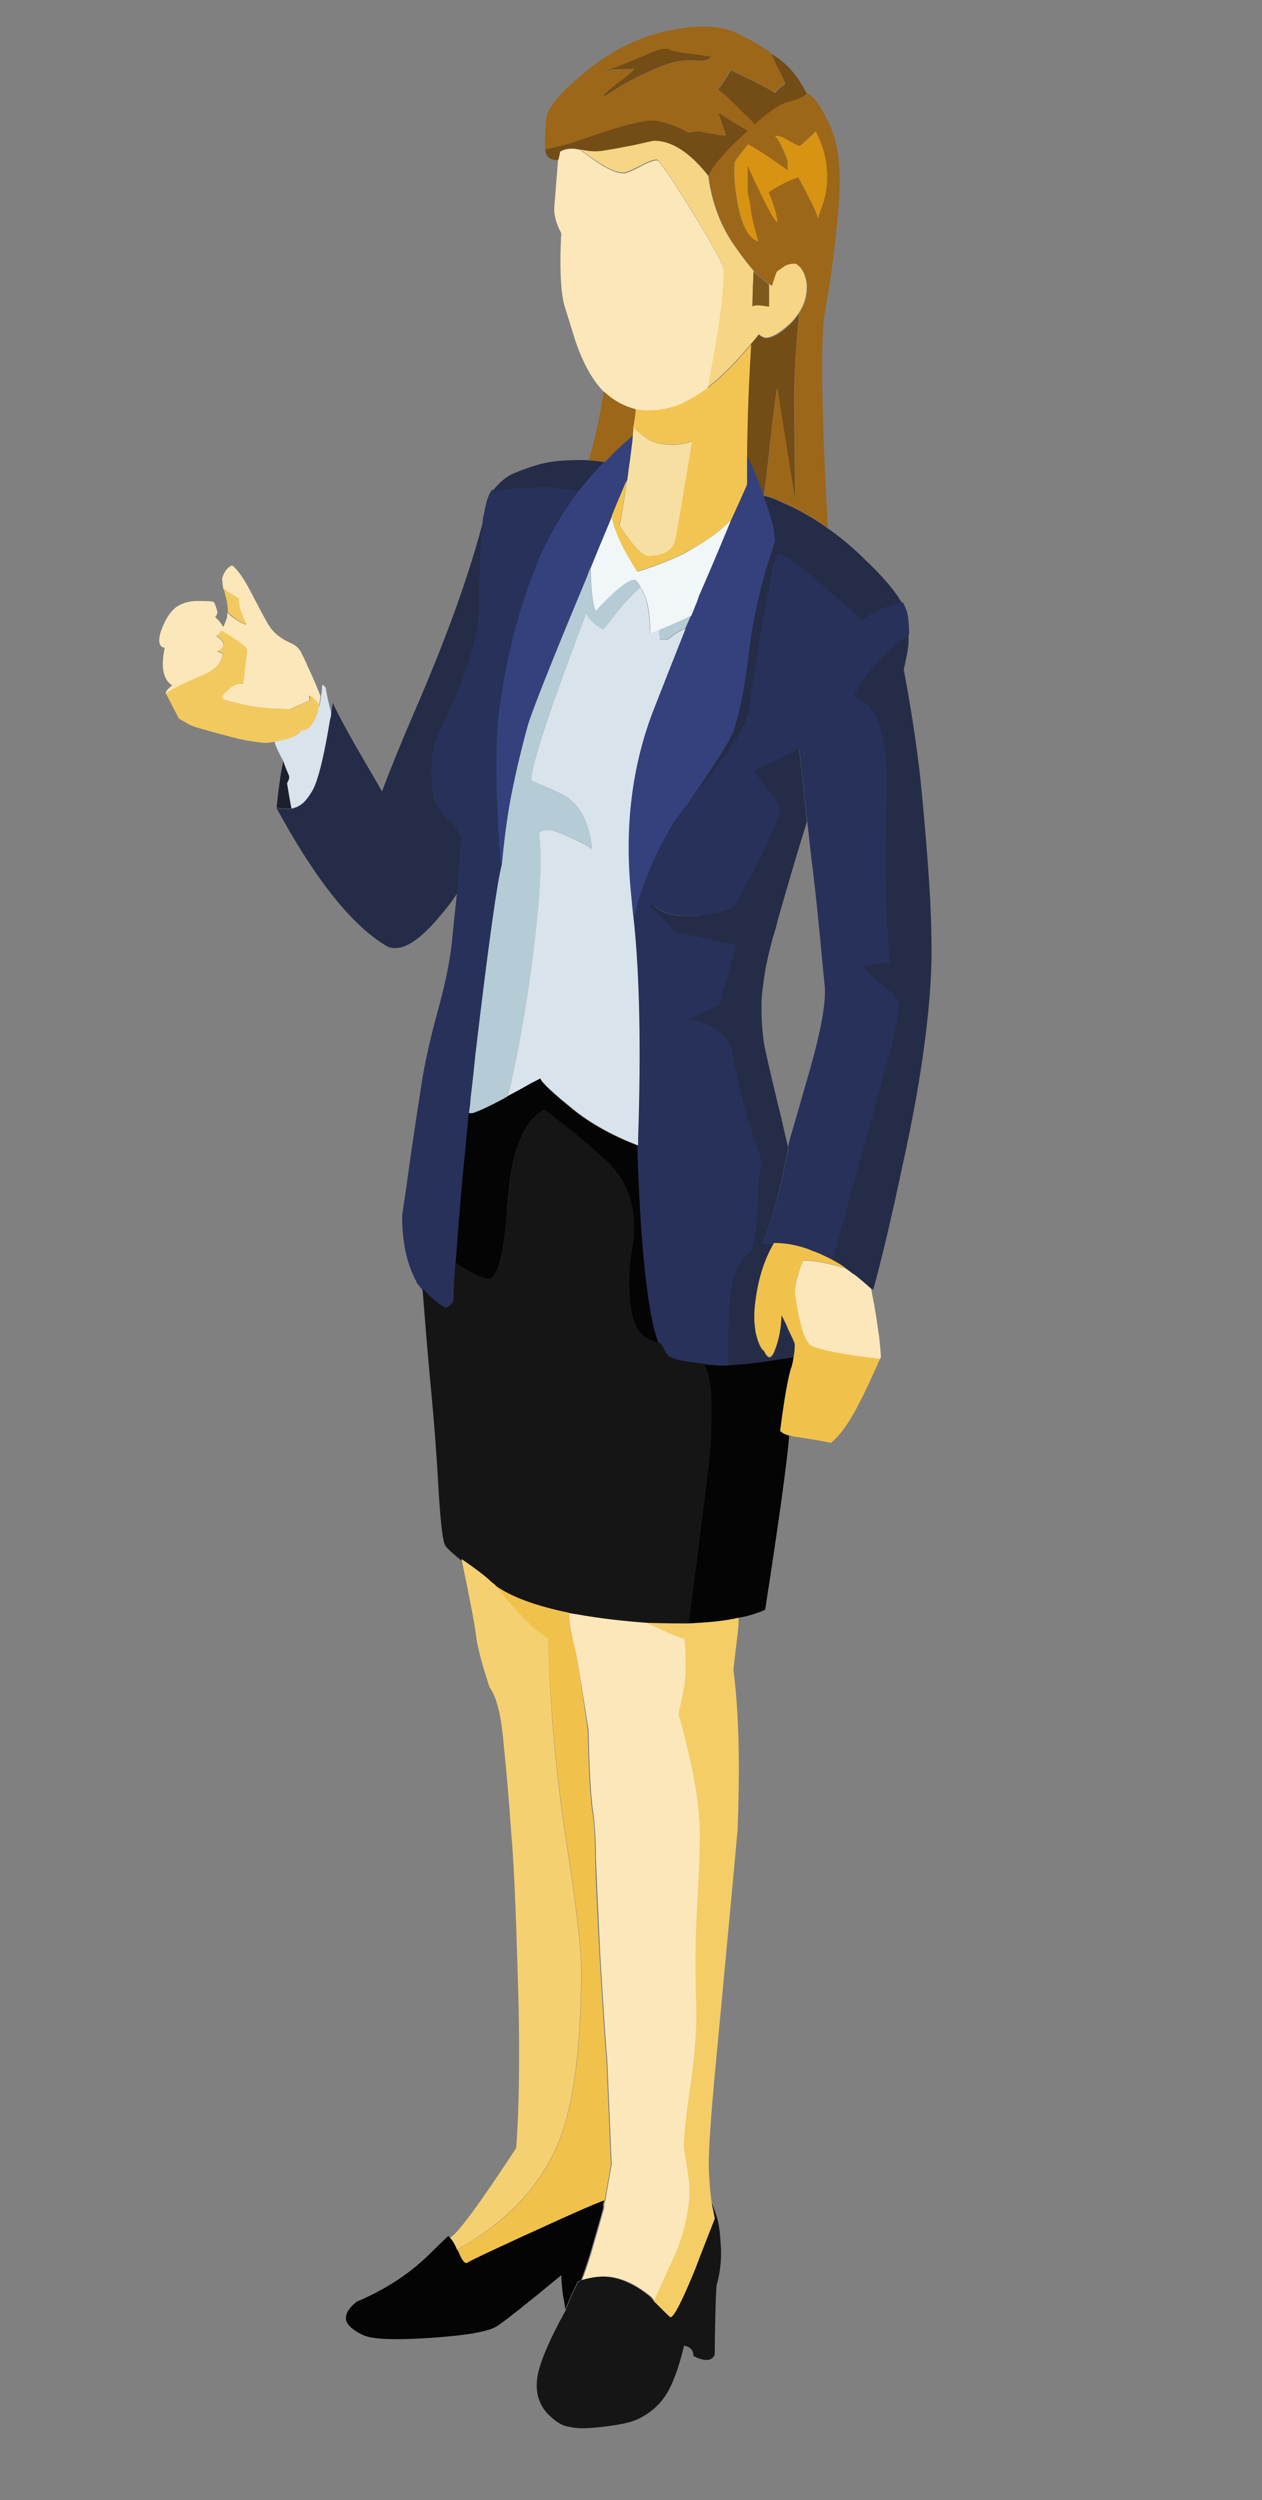 <?xml version="1.0" encoding="utf-8"?>
<!-- Generator: Adobe Illustrator 18.0.0, SVG Export Plug-In . SVG Version: 6.00 Build 0)  -->
<!DOCTYPE svg PUBLIC "-//W3C//DTD SVG 1.1//EN" "http://www.w3.org/Graphics/SVG/1.1/DTD/svg11.dtd">
<svg version="1.1" id="Calque_1" xmlns="http://www.w3.org/2000/svg" xmlns:xlink="http://www.w3.org/1999/xlink" x="0px" y="0px"
	 viewBox="0 0 425.2 841.9" enable-background="new 0 0 425.2 841.9" xml:space="preserve">
<rect x="0" y="0" width="425.2" height="841.9" fill="#808080" stroke="none"/>
<g>
	<path fill="#252C48" d="M163.1,174.2c-0.4,3.2-0.7,7.2-1,12c-0.1,4.3-0.3,9.3-0.4,14.9c0.7,11.2-3.9,26.7-13.9,46.4
		c-2.1,4.3-2.7,10.7-1.9,19.3c0.3,3.2,2.2,6.3,5.8,9.5c0.7,0.6,2,2.4,3.9,5.6c-0.3,3.5-0.6,8-1,13.5c-0.1,1.6-0.3,3.4-0.4,5.2
		c-1.5,2.3-3.3,4.8-5.4,7.2c-7.5,9.2-13.5,12.9-18.2,11c-11.9-6.9-24.3-22.5-37.5-46.8c1,0.3,2.1,0.4,3.5,0.4c0.4,0,0.9,0,1.5,0
		c0.7-0.1,1.4-0.3,2-0.6c0.8-0.4,1.5-0.9,2.1-1.4c0.8-0.8,1.6-1.8,2.3-2.9c0.7-1,1.3-2,1.6-3.1c1.7-4.3,3.3-11.6,5-21.9
		c0.3-0.8,0.4-1.7,0.4-2.5c0.3-1.1,0.5-2.2,0.6-3.3c1.8,3.9,4.6,9,8.3,15.5c3.7,6.4,6.5,11.1,8.3,14.3c2.8-7.4,6.4-16.3,10.8-26.5
		C150.5,214.7,158.4,192.8,163.1,174.2L163.1,174.2z"/>
	<path fill="#28315A" d="M150.1,440.8c-0.3,0-0.7-0.1-1-0.3c-2.8-1.8-5-3.8-6.7-5.9c-0.3-0.5-0.5-0.8-0.8-1c0,0,0,0,0-0.1
		c-0.3-0.4-0.6-0.8-1-1.2c0,0-0.1-0.1-0.1-0.1c-0.1-0.4-0.3-0.7-0.4-1c-2.7-5-4.3-11.5-4.6-19.5v-2.3c0-0.2,0.6-4.4,1.5-10.2
		c0.9-6.9,2.4-17.3,4.8-32.7c1.1-7.6,3-16.2,5.6-25.7c2.7-9.7,4.5-18.4,5.1-26l0.5-5c0.4-3.5,0.7-6.7,1-9.5c0.1-1.8,0.3-3.5,0.4-5.2
		c0.4-5.5,0.8-9.9,1-13.4c-1.9-3.1-3.2-4.9-3.8-5.4c-3.6-3.2-5.6-6.5-5.9-9.7c-0.8-8.6-0.2-15.1,1.9-19.4
		c9.9-19.6,14.5-35.2,13.8-46.2c0.1-5.7,0.3-10.7,0.4-14.9c0.3-4.8,0.6-8.9,1-12c0.3-1.1,0.5-2.1,0.6-2.9c0.6-2.7,1.2-4.5,1.9-5.5
		c0.1-0.1,0.1-0.2,0.1-0.3c0-0.1,0.1-0.2,0.2-0.3c5.1-1,11.7-1.4,19.5-1.4c3.5,0.5,6.8,0.9,10.2,1.3c0.1,0,0.2,0.1,0.2,0.2
		c0,0.1,0,0.2,0,0.3c-5.2,6.9-9.6,14.2-13,21.9c-7,16-11.8,34.5-14.3,55c-0.9,13.4-0.6,29.8,1,48.8c0,0,0,0.1,0,0.1
		c-1.5,5.3-4.5,26.7-8.9,63.9l-0.3,2.7c-0.5,4.1-0.9,7.9-1.3,11.8c-0.1,1.7-0.3,3.5-0.6,5.4c-0.5,5.5-1,12-1.6,17.8
		c-1.2,12.8-2.1,24.2-2.7,32.9c-0.4,5.5-0.6,9.6-0.6,12.4c0,0,0,0.1,0,0.1C152.2,440,151.1,440.8,150.1,440.8L150.1,440.8z"/>
	<path fill="#252C48" d="M165.8,165.5c2.4-3,4.8-5.1,7.5-6.2c2.7-1.1,5.5-2.1,8.3-2.9c2.9-0.8,6.4-1.3,10.5-1.4
		c2.2-0.1,4.3-0.1,6.2,0c1.9,0.1,3.8,0.3,5.6,0.6c-3,3.2-5.9,6.4-8.5,9.7c-2.6-0.3-6-0.7-10.1-1.2
		C177.4,164.1,170.9,164.5,165.8,165.5L165.8,165.5z"/>
	<path fill="#FBE7B9" d="M74.9,194.5c0.7-2.1,1.8-3.5,3.3-4.1c1.8,1.3,4,4.4,6.6,9.5c3.6,6.9,5.6,10.6,6,11c1.4,2.2,3.7,4.1,7,5.6
		c1.8,0.7,3.1,1.9,3.9,3.7c0.1,0.3,0.3,0.6,0.4,0.8c0.4,0.8,1,2,1.6,3.5c1.1,2.2,2.4,5.2,3.9,8.9c0.1,0.4,0.3,0.7,0.4,1
		c-0.1,1.1-0.3,2.2-0.6,3.3c-0.7-1.5-1.8-2.7-3.3-3.5c0.1,0.6,0.2,1.1,0.2,1.7l-6.6,2.9c-6.8,0-12.6-0.6-17.4-1.9
		c-3.7-0.8-5.6-1.5-5.6-2c0-0.7,0.8-1.7,2.3-2.9c1.6-1.4,3.2-1.9,4.8-1.7l1.4-11.2c0-0.8-1.6-2.3-4.9-4.3c-1.4-1-2.6-1.7-3.7-2.3
		c-0.4,0.6-1,1.1-1.7,1.7c3.2,2.2,3.2,3.9,0.2,5.2c0.8,0.3,1.5,0.6,1.9,0.8c0,3-2.8,5.8-8.5,8.3c-5.7,2.5-9.2,4.3-10.6,5.4v-0.2
		c-0.3-0.6,0.4-1.5,2.1-2.9c-3-1.9-3.9-6.1-2.5-12.6c-2.1-0.4-2.4-2.6-1-6.4c1.5-3.9,3.3-6.4,5.4-7.7c2.2-1.3,4.6-1.8,7.2-1.7
		c2.6,0,4.2,0.1,4.6,0.2c0.4,0,0.9,1,1.4,2.9c0.3,0.7,0.1,1.4-0.6,2.3c1.1,1,2,2.1,2.7,3.3c0.1-0.1,0.5-0.9,1-2.3
		c0.3-0.7,0.4-1.5,0.4-2.5c0.6,0.6,1.3,1.2,2.3,1.9c1.6,1.2,2.9,1.9,3.9,2.1h0.2c-0.7-1-1.4-2.5-2-4.6c-0.6-1.9-0.8-3.2-0.6-3.9
		c-0.1-0.3-1.1-0.9-2.9-1.9c-1-0.7-1.7-1.2-2.3-1.7C74.9,195.8,74.8,194.6,74.9,194.5L74.9,194.5z"/>
	<path fill="#F2C95F" d="M80.5,201.7c-0.1,0.7,0.1,2,0.6,3.9c0.7,2,1.4,3.6,2,4.6H83c-1-0.1-2.3-0.8-3.9-2.1c-1-0.7-1.7-1.3-2.3-1.9
		c0-0.8-0.1-1.7-0.2-2.7c-0.4-2.2-0.9-4-1.3-5.4c0.6,0.4,1.3,1,2.3,1.7C79.4,200.8,80.4,201.4,80.5,201.7L80.5,201.7z"/>
	<path fill="#F2C95F" d="M75.1,220.1c-0.4-0.3-1-0.5-1.9-0.8c3-1.3,3-3-0.2-5.2c0.7-0.6,1.2-1.1,1.7-1.7c1.1,0.6,2.3,1.3,3.7,2.3
		c3.3,2.1,4.9,3.5,4.9,4.3L82,230.3c-1.5-0.3-3.1,0.3-4.8,1.7c-1.5,1.3-2.3,2.2-2.3,2.9c0,0.6,1.9,1.2,5.6,2
		c4.8,1.3,10.6,1.9,17.4,1.9l6.6-2.9c0-0.6-0.1-1.1-0.2-1.7c1.5,0.8,2.6,2,3.3,3.5c-0.1,0.4-0.3,0.9-0.4,1.2c0,0.3-0.1,0.6-0.2,1
		c-0.8,2.6-1.9,4.4-3.1,5.4c-0.7,0.6-1.4,0.8-2.3,0.8c-0.7,0.8-1.6,1.5-2.7,2.1c-1,0.4-2.3,0.9-3.9,1.2c-0.7,0.1-1.5,0.3-2.5,0.4
		c-0.7,0.1-1.6,0.3-2.7,0.4c-0.8,0-2.5-0.2-5.2-0.6c-2.6-0.4-5.4-1-8.5-1.9c-3-0.8-5.6-1.5-7.7-2.1c-2.1-0.6-3.7-1.1-4.8-1.7
		c-1.8-1-2.9-1.6-3.3-1.9c-1.3-2.4-2.7-5.2-4.4-8.5c1.4-1.1,4.9-2.9,10.6-5.4C72.3,225.9,75.1,223.2,75.1,220.1L75.1,220.1z"/>
	<path fill="#D9E3EB" d="M108.5,231.1c0-0.7,0.4-0.5,1.2,0.4c0.6,3.5,1.2,6.2,1.9,8.3c0,0.8-0.1,1.7-0.4,2.5
		c-1.7,10.3-3.3,17.6-5,21.9c-0.4,1.1-1,2.1-1.6,3.1c-0.7,1.1-1.5,2.1-2.3,2.9c-0.6,0.6-1.3,1-2.1,1.4c-0.7,0.3-1.4,0.5-2,0.6
		c-0.4-2.1-0.9-4.9-1.5-8.5c0.7-1.2,0.9-2.1,0.6-2.7c-0.8-1.9-1.4-3.5-1.9-4.8c0-0.1-0.1-0.3-0.2-0.4c-1-1.8-1.8-3.5-2.5-5.2
		c0-0.3-0.1-0.6-0.2-0.9c1-0.1,1.8-0.3,2.5-0.4c1.7-0.4,3-0.8,3.9-1.2c1.1-0.6,2-1.2,2.7-2.1c0.8,0,1.6-0.3,2.3-0.8
		c1.2-1,2.3-2.7,3.1-5.4c0.1-0.4,0.2-0.7,0.2-1c0.1-0.4,0.3-0.8,0.4-1.2c0.3-1.1,0.5-2.2,0.6-3.3
		C108.4,233.3,108.5,232.2,108.5,231.1L108.5,231.1z"/>
	<path fill="#35417D" d="M169.1,291.4c-0.1,0-0.3-0.1-0.3-0.2c-1.6-19-2-35.4-1-48.9c2.5-20.5,7.3-39.1,14.3-55.2
		c3.4-7.7,7.8-15.1,13.1-22c2.7-3.4,5.5-6.7,8.5-9.8c1.3-1.5,2.6-2.8,3.7-3.9c1.7-1.5,3.5-3.2,5.6-5c0,0,0.1-0.1,0.2-0.1
		c0,0,0.1,0,0.1,0c0.1,0,0.2,0.1,0.2,0.2c0,0.7-0.1,1.4-0.2,2.3c-0.4,3.5-0.9,6.7-1.2,9.1c-0.1,0.8-0.2,1.6-0.3,2.3l-0.1,0.8v0.2
		c0,0.2-0.1,0.4-0.3,0.5l-0.1,0.3c-2.4,5.8-4,9.6-4.8,11.6c-2.4,5.7-4.4,10.6-6.2,14.9l-1.1,2.5c-0.5,1.3-1,2.5-1.4,3.7
		c-11.9,28.5-18.3,44.7-19.7,49.4c-2.2,8.2-4.2,16.6-5.8,24.8c-1.2,7-2.2,14.4-2.9,21.9C169.3,291.3,169.2,291.4,169.1,291.4
		L169.1,291.4z"/>
	<path fill="#B5CBD6" d="M169.1,291.1c0.7-7.5,1.6-14.8,2.9-21.9c1.6-8.4,3.6-16.7,5.8-24.8c1.4-4.8,7.9-21.3,19.7-49.5
		c0.4-1.1,0.9-2.3,1.4-3.7c0.1,6.6,0.7,11.4,1.6,14.5c6.6-7,11-10.6,13.2-10.6c0.8,0.6,1.5,1.4,2.1,2.7c-1.9,1.5-4.1,3.7-6.4,6.4
		c-3.6,4.7-5.6,7.3-6.2,7.7c-0.7-0.3-1.7-0.9-2.9-1.9c-1.7-1.4-2.6-2.6-2.7-3.7c-4,10.5-7.4,19.8-10.3,27.9
		c-5.5,15.6-8.3,25.1-8.3,28.6c2.9,1.4,6,2.8,9.3,4.1c6.4,2.9,10.1,9.2,11.2,18.8h-0.6c-0.8-1-3.3-2.3-7.4-3.9
		c-3.7-1.5-6.1-2.3-7-2.3c-0.6,0-1.2,0.1-1.9,0.4c-0.3,0.1-0.6,0.4-1,0.6c1.1,8.7,0.5,22-1.9,39.9c-2.2,17.8-5.1,34-8.5,48.6
		c-0.3,0.3-0.6,0.5-1,0.6c-0.1,0.1-0.3,0.3-0.6,0.4c-5,2.6-8.4,4.2-10.3,4.8h-1.3c0.3-1.8,0.5-3.6,0.6-5.4c0.6-4.7,1.1-9.5,1.6-14.5
		C164.6,317.7,167.6,296.4,169.1,291.1L169.1,291.1z"/>
	<path fill="#1E1F2D" d="M97.3,261.1c0.3,0.6,0.1,1.4-0.6,2.7c0.6,3.6,1,6.4,1.5,8.5c-0.6,0-1.1,0-1.5,0c-1.4,0-2.6-0.1-3.5-0.4
		c0.8-7.8,1.6-13,2.3-15.5C95.8,257.6,96.4,259.2,97.3,261.1L97.3,261.1z"/>
	<path fill="#040404" d="M157.9,374.9h1.3c1.9-0.6,5.4-2.1,10.3-4.8c0.3-0.1,0.5-0.3,0.6-0.4c0.4-0.1,0.7-0.3,1-0.6
		c2.3-1.2,4.9-2.7,7.8-4.3c1.1-0.6,2.2-1.1,3.1-1.6c0.4,1.4,4.4,5.1,12,11.2c5.7,4.4,12.6,8.2,20.9,11.4c1.1,35.2,3.5,57.5,7.2,66.8
		c-3.7-0.8-6.3-2.5-7.9-5c-2.6-4.3-3.5-12.1-2.5-23.6c3-13.6,0.7-24.3-7-32.1c-4.3-4.3-11.4-10.3-21.5-18
		c-7,3.6-11.1,14.4-12.2,32.3c-1.1,16.4-3.3,24.6-6.6,24.6c-1.7,0-4.8-1.4-9.3-4.2c-0.6-0.4-1.1-0.7-1.6-1
		c0.6-8.1,1.4-19.1,2.7-32.9C156.8,387.4,157.3,381.4,157.9,374.9L157.9,374.9z"/>
	<path fill="#734C16" d="M195.8,50.4h-0.2c-2.6-0.7-4.9-0.5-6.8,0.6c-0.1,1-0.4,1.9-0.6,2.9c-2.9,0.1-4.4-1.1-4.5-3.7
		c2.2-0.4,5.2-1.1,8.9-2.1c2.3-0.8,5-1.7,7.9-2.7c9.4-3.2,15.7-4.8,19-4.8c2.4,0,5.2,0.7,8.5,2.1c1.7,0.7,3.1,1.4,4.2,2.1l0.2-0.2
		l3.1-0.4c5.4,1.1,8.4,1.6,9.1,1.4c0-0.1-0.8-2.6-2.5-7.4h0.4c3.7,2.5,6.9,4.4,9.5,5.8c-0.1,0.3-0.4,0.5-0.6,0.6
		c-5.5,5-9.4,9.2-11.6,12.6c-0.4,0.7-0.8,1.4-1,2.1c-6.2-7.9-12.3-11.8-18.2-11.8c-0.3,0-2.6,0.5-7,1.5c-5,1-8.5,1.6-10.6,1.9
		C200.9,51.1,198.5,51,195.8,50.4L195.8,50.4z"/>
	<path fill="#F6D585" d="M195.6,50.4h0.2c2.7,0.6,5.1,0.7,7,0.4c2.1-0.3,5.6-0.9,10.6-1.9c4.4-1,6.7-1.5,7-1.5
		c5.9,0,12,3.9,18.2,11.8c1.2,9.2,4.3,17.3,9.3,24.2c2.1,3,4.1,5.6,6,7.8c-0.1,2.1-0.3,6-0.4,11.8c0.6-0.6,2.4-0.6,5.6,0v-7.5
		c0.3,0.3,0.6,0.5,0.8,0.6c0.7-2.1,1.3-3.7,1.6-4.8c0.4-0.3,1.3-0.9,2.7-1.9c0.8-0.6,2-0.8,3.5-0.8c0.4,0,0.7,0.2,1,0.6
		c0.7,0.4,1.3,1.2,1.9,2.3c0.8,1.7,1.2,3.4,1.2,5.2c0,3.1-0.9,6-2.7,8.7c-0.8,1.2-1.8,2.5-3.1,3.7c-3.3,3-6,4.6-8.1,4.6
		c-0.3,0-0.6-0.1-1-0.4c-0.4-0.1-0.8-0.4-1.2-0.8c-0.8,1.1-1.7,2.2-2.7,3.3c-5,6.1-9.9,11-14.7,14.7c0.3-1.1,0.5-2.3,0.6-3.5
		c3.2-16,4.8-28.1,4.8-36.2c0-1.8-3.6-8.5-10.8-20.1c-7-11.3-10.9-17-11.6-17c-1.3,0-3.2,0.8-6,2.3c-2.8,1.4-4.5,2.1-5.2,2.1
		c-2.5,0-5.8-1.5-9.9-4.4C199,53,197.4,51.8,195.6,50.4L195.6,50.4z"/>
	<path fill="#9C6719" d="M192.5,48.2c-3.7,1-6.7,1.7-8.9,2.1c0-0.3,0-0.5,0-0.6c0-3.2,0.1-6.4,0.4-9.7c0.3-3.4,4.4-8.5,12.4-15.1
		c9-7.6,18.5-12.4,28.5-14.5c10.2-2.2,18-1.9,23.4,0.8c5.4,2.6,9.2,4.9,11.6,6.8c0.6,1.5,1.4,3.3,2.5,5.4c1.4,2.6,2,4.1,2,4.5v0.2
		c0,0-0.1,0.1-0.2,0.2c-1.7,1.3-2.8,2.2-3.3,2.9c-0.8-0.8-5.7-3.4-14.7-7.7c-2.4,3.9-3.8,6-4.4,6.4c1.8,1.4,4.6,4,8.5,7.8
		c1.7,1.5,3,2.8,3.9,3.9c5.1-4.4,8.8-7,11.2-7.7c3-0.8,5.1-1.7,6.2-2.7c2.3,0.7,5,4.4,8.1,11.2c3,6.8,3.9,16.4,2.7,29
		c-1.1,12.4-2.6,23.3-4.3,32.7c-1.7,8.5-1.4,33.1,0.8,73.7c-5-3.6-10.1-6.5-15.3-8.7c-2.6-1.2-4.7-2-6.2-2.3c0.6-3.9,1.2-9,1.9-15.5
		c1.4-12.8,2.3-19.8,2.7-20.9l6,37.7l-0.4-32.9c0-8.1,0.6-18,1.7-29.6c1.8-2.7,2.7-5.6,2.7-8.7c0-1.8-0.4-3.5-1.2-5.2
		c-0.6-1.1-1.2-1.9-1.9-2.3c-0.3-0.4-0.6-0.6-1-0.6c-1.5,0-2.7,0.3-3.5,0.8c-1.4,1-2.3,1.6-2.7,1.9c-0.4,1.1-1,2.7-1.6,4.8
		c-0.3-0.1-0.5-0.3-0.8-0.6c-1.6-1.1-3.4-2.6-5.2-4.4c-1.9-2.2-3.9-4.8-6-7.8c-5-6.9-8.1-15-9.3-24.2c0.3-0.7,0.6-1.4,1-2.1
		c2.2-3.5,6.1-7.7,11.6-12.6c0.3-0.1,0.5-0.3,0.6-0.6c-2.6-1.4-5.8-3.3-9.5-5.8h-0.4c1.7,4.8,2.5,7.3,2.5,7.4
		c-0.7,0.1-3.7-0.3-9.1-1.4l-3.1,0.4l-0.2,0.2c-1.1-0.7-2.5-1.4-4.2-2.1c-3.3-1.4-6.1-2.1-8.5-2.1c-3.3,0-9.6,1.6-19,4.8
		C197.4,46.5,194.8,47.3,192.5,48.2L192.5,48.2z M205.1,24c0-0.3,0.7-0.5,2-0.6c0.4,0,1,0,1.7,0c3,0,4.7-0.1,5-0.2
		c-0.6,0.8-2.4,2.4-5.6,4.8c-2.6,2.1-4.3,3.5-4.9,4.3c0.1,0,0.3,0.1,0.4,0.2c0.6-0.3,2.3-1.4,5.2-3.3c3.7-2.2,8.2-4.4,13.4-6.6
		c4.4-1.8,8.6-2.5,12.4-2.1c2.5,0.3,4.1-0.2,4.8-1.4c-0.4,0-2.7-0.3-6.8-0.9c-2.2-0.3-3.9-0.5-5.2-0.8c-1.2-0.3-1.9-0.5-2.1-0.8
		h-2.5c-1,0.3-1.9,0.6-2.9,1c-7.7,3.3-13,5.5-15.9,6.4H205.1L205.1,24z M251.9,64.7v-8.9c5.7,12.3,9,18.6,9.9,19
		c0-1.8-1-5.2-2.9-10.1c3.3-2.2,6.6-3.9,10-5c4.4,8.1,6.6,12.8,6.6,13.9c0.3-1.1,0.9-3,1.9-5.6c0.8-2.6,1.2-5.3,1.2-8.1
		c0-5.4-1.1-10.2-3.3-14.5c-0.1-0.4-0.4-0.8-0.6-1.2c-0.6,0.7-1.3,1.4-2.3,2.3c-1.9,1.8-3,2.7-3.1,2.7c-0.1,0-1.3-0.6-3.3-1.6
		c-1.9-1.3-3.6-1.9-5-1.9c1.3,1.2,2.7,4.1,4.3,8.5v3.1c-7.2-5-11.7-7.9-13.4-8.7c-2.5,3.2-3.9,5-4.2,5.6c-0.3,0.3-0.4,1.5-0.4,3.7
		c0.1,3.6,0.5,7.2,1.2,10.8c1.4,7.3,3.7,11.5,6.8,12.6v-0.4c-1.6-5.7-2.5-9.4-2.5-11.4L251.9,64.7L251.9,64.7z"/>
	<path fill="#734C16" d="M207.1,23.3c-1.4,0.1-2,0.3-2,0.6h-1c2.9-1,8.2-3.1,15.9-6.4c1-0.4,1.9-0.7,2.9-1h2.5
		c0.1,0.3,0.8,0.6,2.1,0.8c1.2,0.3,3,0.6,5.2,0.8c4.1,0.6,6.4,0.9,6.8,0.9c-0.7,1.2-2.3,1.7-4.8,1.4c-3.9-0.4-8,0.3-12.4,2.1
		c-5.2,2.2-9.7,4.4-13.4,6.6c-2.9,1.9-4.6,3-5.2,3.3c-0.1-0.1-0.3-0.2-0.4-0.2c0.7-0.8,2.3-2.3,4.9-4.3c3.2-2.3,5-3.9,5.6-4.8
		c-0.3,0.1-1.9,0.2-5,0.2C208.1,23.3,207.6,23.3,207.1,23.3L207.1,23.3z"/>
	<path fill="#D89312" d="M251.9,55.8v8.9l1,4.8c0,1.9,0.8,5.7,2.5,11.4v0.4c-3.2-1.1-5.4-5.3-6.8-12.6c-0.7-3.6-1.1-7.2-1.2-10.8
		c0-2.2,0.1-3.4,0.4-3.7c0.3-0.6,1.7-2.4,4.2-5.6c1.8,0.8,6.3,3.7,13.4,8.7v-3.1c-1.6-4.4-3.1-7.2-4.3-8.5c1.4,0,3,0.6,5,1.9
		c2,1.1,3.2,1.6,3.3,1.6c0.1,0,1.2-0.9,3.1-2.7c1-0.8,1.7-1.6,2.3-2.3c0.3,0.4,0.5,0.8,0.6,1.2c2.2,4.3,3.3,9.1,3.3,14.5
		c0,2.7-0.4,5.4-1.2,8.1c-1,2.6-1.6,4.5-1.9,5.6c0-1.1-2.2-5.7-6.6-13.9c-3.3,1.1-6.6,2.8-10,5c2,5,2.9,8.4,2.9,10.1
		C260.8,74.5,257.5,68.1,251.9,55.8L251.9,55.8z"/>
	<path fill="#FBE7B9" d="M188.7,51.1c1.9-1.1,4.2-1.3,6.8-0.6c1.8,1.4,3.4,2.6,4.8,3.5c4.1,2.9,7.4,4.4,9.9,4.4
		c0.7,0,2.4-0.7,5.2-2.1c2.7-1.5,4.7-2.3,6-2.3c0.7,0,4.6,5.7,11.6,17c7.2,11.6,10.8,18.3,10.8,20.1c0,8.1-1.6,20.2-4.8,36.2
		c-0.1,1.2-0.3,2.4-0.6,3.5c-2.1,1.5-4.2,2.8-6.2,3.9c-1.2,0.7-2.6,1.3-3.9,1.9c-3.3,1.1-6.5,1.7-9.5,1.7c-1.5,0-3-0.1-4.6-0.4
		c-4-1-7.6-3-10.8-6c-3.9-4-7-9.7-9.5-17c-1.1-3.6-2.4-7.7-3.8-12.2c-1.2-4.7-1.6-12.7-1-24.2c-1.8-3.3-2.6-6.4-2.3-9.3l1.2-15.1
		C188.4,53,188.6,52,188.7,51.1L188.7,51.1z"/>
	<path fill="#734C16" d="M254.3,41.8c-1-1.1-2.3-2.4-3.9-3.9c-3.9-3.9-6.7-6.5-8.5-7.8c0.6-0.4,2-2.6,4.4-6.4
		c9,4.3,13.9,6.8,14.7,7.7c0.6-0.7,1.7-1.7,3.3-2.9c0.1-0.1,0.2-0.2,0.2-0.2v-0.2c0-0.4-0.7-1.9-2-4.5c-1.1-2.1-1.9-3.9-2.5-5.4
		c5,2.9,8.9,7.4,11.8,13.4c-1.1,1-3.2,1.9-6.2,2.7C263.2,34.8,259.4,37.3,254.3,41.8L254.3,41.8z"/>
	<path fill="#7E581D" d="M253.5,103.2c0.1-5.8,0.3-9.7,0.4-11.8c1.8,1.8,3.5,3.2,5.2,4.4v7.5C255.9,102.7,254.1,102.7,253.5,103.2
		L253.5,103.2z"/>
	<path fill="#734C16" d="M266.1,109.4c1.2-1.2,2.3-2.5,3.1-3.7c-1.1,11.6-1.7,21.5-1.7,29.6l0.4,32.9l-6-37.7
		c-0.4,1.1-1.3,8.1-2.7,20.9c-0.7,6.5-1.3,11.7-1.9,15.5c-0.1-0.1-0.3-0.2-0.6-0.2c-0.1-0.4-0.3-0.8-0.4-1.2
		c-2.1-5.4-3.7-9.1-4.8-11.2c0.1-12.8,0.6-25.6,1.4-38.3c1-1.1,1.9-2.2,2.7-3.3c0.4,0.4,0.8,0.7,1.2,0.8c0.4,0.3,0.8,0.4,1,0.4
		C260.1,114,262.8,112.5,266.1,109.4L266.1,109.4z"/>
	<path fill="#252C48" d="M257.5,167c1.5,0.3,3.6,1,6.2,2.3c5.2,2.2,10.3,5.1,15.3,8.7c4.3,3,8.5,6.5,12.6,10.6
		c6.2,5.9,10.3,10.8,12.4,14.7c-6.4,1.7-10.8,3.8-13.2,6.2c-2.9-2.4-8.2-7-15.9-13.9c-6.8-5.7-10.8-8.5-12.2-8.5
		c-1.5,0-4.7,16.8-9.7,50.3c-0.3,4.8-3.7,11.4-10.2,19.7c-7.3,9.2-12.4,15.8-15.3,19.7c0.3-0.4,0.5-0.9,0.8-1.4
		c11.2-16,17.3-25.5,18.4-28.6c2.2-6.1,4-15.2,5.4-27.3c1.4-11.7,4.3-23.9,8.7-36.6c0-0.8-0.1-1.5-0.2-2.1c-0.1-1.2-0.2-2-0.2-2.3
		c-0.3-1.4-0.9-3.4-1.7-6c-0.4-1.3-0.9-2.6-1.4-3.9c-0.1-0.6-0.3-1.1-0.4-1.7C257.1,166.7,257.3,166.8,257.5,167L257.5,167z"/>
	<path fill="#35417D" d="M213.6,310.6c-0.1,0-0.2-0.1-0.3-0.2c-0.4-3.1-0.8-6.3-1-9.5c-2.2-21.9,0.2-42.4,7.3-61
		c3-7.8,6.7-17.1,11.2-28.4c0.7-1.4,1.3-2.9,1.9-4.3c0.6-1.2,1-2.4,1.4-3.5c0.1-0.2,0.2-0.3,0.2-0.5c0.1-0.1,0.1-0.3,0.2-0.4
		c0.3-0.7,0.6-1.5,0.8-2.2c3.5-8,7.1-16.6,10.8-25.5c1.9-4.2,3.7-8.1,5.4-12v-8.9c0-0.1,0.1-0.2,0.2-0.3c0,0,0,0,0.1,0
		c0.1,0,0.2,0.1,0.2,0.1c1.1,2.1,2.7,5.9,4.8,11.2c0.1,0.4,0.3,0.9,0.4,1.3c0.1,0.3,0.1,0.6,0.2,0.8c0.1,0.3,0.1,0.6,0.2,0.8
		c0.6,1.4,1,2.7,1.4,3.9c0.8,2.7,1.4,4.7,1.7,6c0,0,0,0,0,0.1c0,0.2,0,1,0.2,2.2c0.1,0.6,0.2,1.3,0.2,2.1c0,0,0,0.1,0,0.1
		c-4.4,12.6-7.3,25-8.7,36.6c-1.4,12.1-3.2,21.3-5.4,27.4c-1.1,3.1-7.1,12.4-18.4,28.6c-0.3,0.6-0.6,1.1-0.8,1.4
		c-0.3,0.6-0.7,1.2-1,1.9c-0.3,0.6-0.7,1.2-1,1.8c-5.8,10.3-9.7,20.4-11.8,29.9C213.8,310.5,213.7,310.6,213.6,310.6L213.6,310.6z"
		/>
	<path fill="#28315A" d="M243.3,460.2c-0.6,0-1.1,0-1.6-0.1c-1.5-0.1-2.8-0.2-4.1-0.2c-7.5-0.7-11.7-1.7-13-3
		c-0.9-0.9-1.7-2.3-2.6-4.2c-3.7-9.4-6.2-31.9-7.3-67v-2.3c1-30.1,0.5-54.6-1.4-73c0,0,0-0.1,0-0.1c2-9.6,6-19.7,11.8-30.1
		c0.3-0.6,0.7-1.2,1-1.8c0.4-0.6,0.7-1.3,1.1-1.9c2-2.6,6.6-8.6,15.3-19.7c6.4-8.2,9.8-14.7,10.1-19.5c7.5-50.6,9.2-50.6,10-50.6
		c1.5,0,5.5,2.8,12.4,8.5c7.9,7.1,13,11.4,15.7,13.7c2.5-2.4,7-4.5,13.2-6.1c0,0,0,0,0.1,0c0.1,0,0.2,0.1,0.2,0.1
		c1,1.8,1.5,3.3,1.7,4.6c0.3,2.3,0.4,4.3,0.4,6c0,0.1,0,0.2-0.1,0.2c-3.6,2.4-7.2,5.7-10.7,9.7c-4,4.5-6.5,8.2-7.5,11
		c7.2,2,11,11.9,11.3,29.3c-0.8,24.7-0.5,44.9,0.8,60.2c0,0.1-0.1,0.3-0.2,0.3l-8.6,1.2c1.7,2,4.4,4.5,7.9,7.3c2.7,2.3,4,4,4,5.4
		c0,3.5-2.2,13.2-6.6,29c-7.1,25.4-12.4,44.6-15.7,57.1c0,0.1-0.1,0.1-0.1,0.2c0,0-0.1,0-0.1,0c0,0-0.1,0-0.1,0
		c-1.9-1.1-4-2-6.1-2.9h-0.2c0,0-0.1,0-0.1,0c-0.3-0.1-0.7-0.3-1-0.4c-0.3-0.1-0.7-0.3-1-0.4c-3.7-1.3-7.3-2-10.8-2h-3.9
		c-0.1,0-0.2,0-0.2-0.1c0-0.1-0.1-0.2,0-0.2c3.5-9.8,6.2-20.5,8.3-31.8l0-0.6c0,0,0,0,0-0.1c0.3-1.6,0.6-2.6,0.8-3.3
		c0.3-0.8,3.4-11.7,6.4-22.1c4-14.1,5.7-23.8,5-29c-1.4-14.7-2.4-25.3-3.1-31.3c-0.4-3.2-0.7-6.6-1.2-10c-0.5-4.3-1-8.8-1.5-13.5
		l-0.2-1.6c-0.8-7.3-1.6-14.8-2.5-22.8c-1.6,1.2-3.6,2.2-6.1,3.3c-5.3,2.3-7.4,3.4-8.3,4c0.6,1.3,2,3.3,4.2,6.2
		c2.8,3.2,4.2,5.4,4.2,6.6c0,2-1.9,6.8-5.8,14.8c-4.7,9.6-7.6,15.1-8.9,17.2c-1.3,2.1-5.7,3.5-13.5,4c-0.9,0.1-1.8,0.1-2.6,0.1
		c-6,0-10.2-1.3-12.5-4l-0.3,0.5l8.1,8.3l20.4,4.5c0.1,0,0.1,0.1,0.2,0.1c0,0.1,0,0.1,0,0.2c-5,18.6-5.6,20.4-5.9,20.6
		c-0.1,0.1-0.1,0.1-0.2,0.1c0,0-0.1,0-0.1,0c-0.1,0-0.2-0.1-0.2-0.2v0c-0.9,0.7-2.4,1.5-4.6,2.4c0,0-3.8,1.7-4.2,1.9
		c8.2,1.8,12.8,5.7,13.9,11.7c2.9,14.2,6.2,26.4,9.9,36.2c0,0,0,0.1,0,0.1c-0.7,3.8-1.1,7.8-1.2,12c-0.4,11.9-1.5,18.2-3.2,19.2
		c-3.2,1.8-5.3,7-6.3,15.5c-0.4,4.2-0.6,11.7-0.6,22.3c0,0.1-0.1,0.2-0.2,0.3C244.6,460.1,243.9,460.2,243.3,460.2L243.3,460.2z"/>
	<path fill="#9C6719" d="M201.8,140.9c0.7-3.5,1.2-6.5,1.6-9.1c3.2,3,6.8,5,10.8,6c-0.1,1.8-0.4,3.8-0.8,6c0,1-0.1,1.9-0.2,2.9
		c-1.9,1.7-3.8,3.3-5.6,5c-1.2,1.3-2.5,2.6-3.7,3.9c-1.8-0.3-3.6-0.5-5.6-0.6C199.5,151.2,200.7,146.6,201.8,140.9L201.8,140.9z"/>
	<path fill="#F7DFA1" d="M213.2,146.7c0.1-1,0.2-1.9,0.2-2.9c2,2,3.7,3.4,4.9,4.1c2.1,1.3,4.9,1.9,8.5,1.9c1.8,0,3.5-0.3,5.2-0.8
		c0.4-0.1,0.8-0.3,1.3-0.4c-3.5,21.1-5.4,32.4-5.8,33.8c-1.1,3.3-4.2,4.9-9.1,4.9c-1.9,0-5.2-3.5-9.7-10.3c0.8-3.2,1.6-8.2,2.5-15.1
		c0.1-0.1,0.2-0.3,0.2-0.4v-0.2c0.1-1,0.3-2,0.4-3.1c0.4-2.7,0.8-5.8,1.2-9.1C213.1,148.1,213.2,147.4,213.2,146.7L213.2,146.7z"/>
	<path fill="#F2C553" d="M213.4,143.8c0.4-2.2,0.7-4.2,0.8-6c1.5,0.3,3,0.4,4.6,0.4c3,0,6.2-0.6,9.5-1.7c1.4-0.6,2.7-1.2,3.9-1.9
		c2-1.1,4.1-2.4,6.2-3.9c4.8-3.7,9.7-8.6,14.7-14.7c-0.8,12.7-1.3,25.5-1.4,38.3c0,1.3,0,2.6,0,3.9c0,1.8,0,3.5,0,5
		c-1.8,4.1-3.6,8.1-5.4,12c-2.2,2.1-4.4,3.9-6.6,5.6c-2.1,1.5-5.1,3.3-9.1,5.4c-3.7,1.9-8.5,3.9-14.5,5.8c-0.4,0.1-0.9,0.3-1.5,0.4
		c-0.1-0.3-0.3-0.5-0.4-0.6c-3-4.8-5.2-8.8-6.4-12c-0.8-1.9-1.4-3.6-1.7-5c0-0.4,0-0.7,0-1c0.8-2.1,2.5-6.1,5-12
		c-0.8,6.9-1.7,11.9-2.5,15.1c4.5,6.9,7.8,10.3,9.7,10.3c5,0,8-1.6,9.1-4.9c0.4-1.4,2.3-12.6,5.8-33.8c-0.4,0.1-0.8,0.3-1.3,0.4
		c-1.6,0.6-3.4,0.8-5.2,0.8c-3.6,0-6.4-0.6-8.5-1.9C217.1,147.2,215.4,145.8,213.4,143.8L213.4,143.8z"/>
	<path fill="#F1F6F9" d="M239.7,180.8c2.2-1.6,4.4-3.5,6.6-5.6c-3.7,9-7.3,17.5-10.8,25.5c-0.3,0.8-0.5,1.6-0.8,2.3
		c-0.1,0.3-0.3,0.6-0.4,0.9c-0.4,1.1-0.9,2.3-1.4,3.5c-2.5,1.3-6.1,2.8-10.7,4.8c-1,0.4-2,0.8-3.1,1.2c0-5.5-0.6-9.9-1.9-13
		c-0.4-1-0.8-1.8-1.3-2.5c-0.6-1.3-1.2-2.1-2.1-2.7c-2.2,0-6.6,3.5-13.2,10.6c-1-3.1-1.5-7.9-1.6-14.5c1.9-4.7,4.3-10.5,7.2-17.4
		c0,0.3,0,0.6,0,1c0.3,1.4,0.9,3,1.7,5c1.2,3.2,3.4,7.2,6.4,12c0.1,0.1,0.3,0.3,0.4,0.6c0.6-0.1,1.1-0.3,1.5-0.4
		c5.9-1.9,10.7-3.9,14.5-5.8C234.6,184.1,237.6,182.3,239.7,180.8L239.7,180.8z"/>
	<path fill="#D9E3EB" d="M215.8,197.8c0.4,0.7,0.8,1.5,1.3,2.5c1.2,3.2,1.9,7.5,1.9,13c1.1-0.4,2.1-0.8,3.1-1.2
		c0.1,1,0.2,2.1,0.2,3.3h2.7c1.9-1.6,3.9-2.9,6-3.7c-4.3,10.8-8,20.2-11.2,28.4c-7,18.6-9.4,38.9-7.2,60.8c0.3,3.2,0.6,6.4,1,9.5
		c1.9,18.5,2.4,42.8,1.4,73c0,0.7,0,1.5,0,2.3c-8.3-3.2-15.2-7-20.9-11.4c-7.6-6.1-11.6-9.8-12-11.2c-1,0.6-2,1.1-3.1,1.6
		c-2.9,1.7-5.5,3.1-7.8,4.3c3.4-14.6,6.3-30.8,8.5-48.6c2.3-17.9,3-31.2,1.9-39.9c0.4-0.3,0.7-0.5,1-0.6c0.7-0.3,1.3-0.4,1.9-0.4
		c1,0,3.3,0.7,7,2.3c4.1,1.7,6.6,3,7.4,3.9h0.6c-1.1-9.7-4.8-15.9-11.2-18.8c-3.3-1.4-6.4-2.7-9.3-4.1c0-3.5,2.8-13,8.3-28.6
		c2.9-8.1,6.3-17.4,10.3-27.9c0.1,1.1,1,2.3,2.7,3.7c1.2,1,2.2,1.6,2.9,1.9c0.6-0.4,2.6-3,6.2-7.7
		C211.8,201.5,213.9,199.3,215.8,197.8L215.8,197.8z"/>
	<path fill="#B5CBD6" d="M222.3,215.4c0-1.2-0.1-2.3-0.2-3.3c4.7-1.9,8.3-3.5,10.7-4.8c-0.6,1.4-1.2,2.8-1.9,4.3
		c-2.1,0.8-4.1,2.1-6,3.7H222.3L222.3,215.4z"/>
	<path fill="#252C48" d="M248.1,304.2c1.4-2.2,4.3-8,8.9-17.2c3.9-7.8,5.8-12.7,5.8-14.7c0-1.1-1.4-3.3-4.2-6.4
		c-2.3-3-3.8-5.2-4.3-6.4c1-0.7,3.8-2.1,8.5-4.1c2.6-1.1,4.8-2.3,6.4-3.5c1,8.8,1.9,17.1,2.7,24.8c-2.5,7.8-5.8,19-9.9,33.3
		c-0.4,1.8-0.9,3.6-1.5,5.4c-1.2,4.3-2.2,8.5-2.9,12.8c-0.4,2.8-0.8,5.5-1,8.3c-0.1,4,0,7.9,0.4,11.6c0.1,1.1,0.3,2.2,0.4,3.3
		c0.6,3.1,2.1,9.7,4.6,20.1c0.4,1.5,0.8,3.1,1.2,4.8c0.7,3,1.4,6.3,2.3,9.9c0,0.1,0,0.3,0,0.6c-2.1,11.4-4.8,22.1-8.3,31.9h3.5
		c-2.6,4.4-4.5,9.6-5.6,15.5c-0.6,3-0.9,5.7-1,8.1c0,0.8,0,1.6,0,2.5c0.1,1.4,0.3,2.6,0.4,3.7c0.8,3.6,1.8,5.8,2.9,6.6
		c0.7,1.4,1.3,2.1,1.9,2.1c0.7-0.1,1.3-1,1.9-2.7c1.2-3.3,1.9-7.1,2.1-11.4c0.4,0.7,0.8,1.4,1.2,2.3c0.1,0.1,0.2,0.3,0.2,0.4
		c0.3,0.6,0.6,1.2,0.8,1.9c1.5,3,2.3,4.8,2.3,5.2c0,1.2-0.1,2.7-0.4,4.4c-2.9,0.4-5.5,0.8-7.8,1.2c-6.2,0.8-11,1.3-14.3,1.5
		c0-10.8,0.2-18.2,0.6-22.3c1-8.7,3.1-13.9,6.4-15.7c1.7-1,2.7-7.3,3.1-19c0.1-4.3,0.6-8.3,1.3-12c-3.7-9.8-7.1-21.9-10-36.2
		c-1.1-6.1-5.9-9.9-14.5-11.6c0.3-0.1,1.9-0.9,5-2.3c2.6-1.1,4.3-2,5-2.7v0.6c0.3-0.3,2.2-7.1,5.8-20.5l-20.5-4.5l-8.3-8.5l0.6-1
		c2.5,3.2,7.5,4.6,15.1,4.1C242.5,307.5,246.9,306.2,248.1,304.2L248.1,304.2z"/>
	<path fill="#252C48" d="M287.7,234.8c1-2.9,3.5-6.7,7.6-11.4c3.6-4,7.2-7.3,10.8-9.7c0,1.1,0,2,0,2.7c0,1.6-0.6,4.7-1.6,9.1
		c3,15.9,5.2,30.9,6.4,44.9c1.8,19.4,2.8,34.3,2.9,44.7c0.3,10.2-0.4,21.8-2.1,34.8c-1.6,12.8-4.2,27.2-7.7,43
		c-3.2,15.2-6.4,28.9-9.7,41.2l-0.9-0.2c-1.9-1.8-3.8-3.4-5.8-4.9c0,0-0.1,0-0.2,0c-0.8-0.7-1.7-1.3-2.5-1.9c-1.4-1-2.8-1.9-4.3-2.7
		c3.3-12.6,8.6-31.6,15.7-57.1c4.4-15.9,6.6-25.5,6.6-29c0-1.2-1.3-3-3.9-5.2c-3.9-3-6.6-5.6-8.3-7.7l9.1-1.3
		c-1.4-15.3-1.7-35.4-0.9-60.2C298.8,246.4,295,236.6,287.7,234.8L287.7,234.8z"/>
	<path fill="#151515" d="M229.1,547c-3.5,0-7.2-0.1-11.2-0.2c-8.2-0.6-16.2-1.5-23.8-2.9l-2.5-0.4c-11.3-2.3-19.8-5.5-25.1-9.4
		c-0.8-0.6-1.4-1.2-1.9-1.7c-1.3-1.3-4.4-3.6-9.3-7c-2.6-2.1-4.4-3.7-5.2-4.8c-0.9-1.2-1.6-7.1-2.3-18.2c-0.6-11-1.5-23.7-2.9-37.8
		c-1.2-13.2-2-23.8-2.5-30c0-0.1,0.1-0.2,0.2-0.3c0,0,0.1,0,0.1,0c0.1,0,0.2,0,0.2,0.1c1.7,2,3.9,4,6.6,5.7c0.2,0.1,0.5,0.2,0.7,0.2
		c0.8,0,1.7-0.8,2.6-2.3c0-2.8,0.2-6.9,0.6-12.4c0-0.1,0.1-0.2,0.1-0.2c0,0,0.1,0,0.1,0c0,0,0.1,0,0.1,0c0.5,0.3,1,0.6,1.7,1.1
		c4.5,2.7,7.6,4.1,9.2,4.1c2.2,0,5-4.2,6.4-24.4c1.1-18,5.2-28.9,12.4-32.5c0,0,0.1,0,0.1,0c0.1,0,0.1,0,0.2,0.1
		c10,7.7,17.3,13.8,21.6,18c7.7,7.8,10.1,18.6,7.1,32.3c-0.9,11.3-0.1,19.2,2.5,23.4c1.5,2.4,4.1,4.1,7.7,4.9c0.1,0,0.1,0.1,0.2,0.1
		c0.8,1.8,1.6,3.2,2.4,4c1.2,1.2,5.5,2.1,12.7,2.8c0.1,0,0.2,0.1,0.2,0.1c1.5,2.9,2.3,7.3,2.3,12.9c0,7.9-0.1,13.3-0.4,16.4
		c-0.6,5.7-3.3,27.4-7.2,57.9c0,0.1-0.1,0.2-0.3,0.2H229.1z"/>
	<path fill="#040404" d="M241.7,459.8c1,0.1,2.1,0.1,3.5,0c3.3-0.1,8.1-0.6,14.3-1.5c2.3-0.4,4.9-0.8,7.8-1.2c-0.1,1-0.3,2-0.6,3.1
		c-0.3,0.6-0.5,1.2-0.6,1.9c0,0.3-0.1,0.6-0.2,0.8c-1.1,4.8-2.1,11.2-3.1,19c0.3,0.3,0.6,0.6,1,0.8c0.6,0.3,1.2,0.6,2.1,0.8
		c-0.8,9.5-3.5,29-8.1,58.6c-1.5,0.7-3.5,1.4-6,2.1l-2.9,0.6c-4.2,1-9.7,1.6-16.8,1.9c4.3-33.5,6.7-52.8,7.2-57.9
		c0.3-3.2,0.4-8.6,0.4-16.4c0-5.7-0.8-9.9-2.3-12.8C239,459.6,240.3,459.7,241.7,459.8L241.7,459.8z"/>
	<path fill="#F1C24B" d="M254.6,448.4c-0.1-1.1-0.3-2.3-0.4-3.7c0-0.8,0-1.7,0-2.5c0.1-2.4,0.5-5.1,1-8.1c1.1-5.9,3-11.1,5.6-15.5
		h0.4c3.6,0,7.2,0.7,11,2c0.7,0.3,1.4,0.6,2.1,0.9h0.2c2,0.8,4.1,1.8,6.2,2.9c1.5,0.8,3,1.7,4.3,2.7c-3-1-6.2-1.7-9.5-2.3
		c-1.8-0.3-3.4-0.4-4.8-0.4c-0.8,2.1-1.3,3.4-1.5,3.9c-1,2.6-1.4,4.9-1.4,6.8c1.5,11,3.4,17,5.8,18c3.7,1.6,11.4,3.1,23,4.3
		c-2.9,6.6-5.4,11.9-7.4,15.7c-3.2,6.2-6.3,10.5-9.3,12.8c-2.6-0.6-6.2-1.2-10.8-1.9c-1.1-0.1-2.1-0.3-3.1-0.6
		c-0.8-0.3-1.5-0.5-2.1-0.8c-0.4-0.3-0.7-0.5-1-0.8c1-7.8,2-14.2,3.1-19c0.1-0.4,0.3-0.8,0.4-1.2c0.1-0.6,0.3-1,0.4-1.5
		c0.3-1.1,0.5-2.1,0.6-3.1c0.3-1.7,0.4-3.1,0.4-4.4c0-0.4-0.8-2.1-2.3-5.2c-0.3-0.7-0.5-1.3-0.8-1.9c0-0.1-0.1-0.3-0.2-0.4
		c-0.4-0.8-0.8-1.6-1.2-2.3c-0.1,4.3-0.8,8.1-2.1,11.4c-0.6,1.6-1.2,2.6-1.9,2.7c-0.6,0-1.2-0.7-1.9-2.1
		C256.4,454.2,255.4,452,254.6,448.4L254.6,448.4z"/>
	<path fill="#FBE7B9" d="M267.8,435.2c0-1.9,0.5-4.2,1.4-6.8c0.1-0.6,0.6-1.9,1.5-3.9c1.4,0,3,0.1,4.8,0.4c3.3,0.6,6.5,1.3,9.5,2.3
		c0.8,0.6,1.7,1.2,2.5,1.9c0.1,0,0.2,0,0.2,0c1.9,1.5,3.9,3.2,5.8,4.9c0.1,0.7,0.3,1.4,0.4,2.1c1,4.8,1.6,9.1,2.1,12.8
		c0.1,0.4,0.2,0.9,0.2,1.3c0.3,2.5,0.5,4.8,0.6,6.8c-0.1,0.1-0.2,0.3-0.2,0.6c-11.6-1.3-19.2-2.7-23-4.3
		C271.2,452.2,269.3,446.2,267.8,435.2L267.8,435.2z"/>
	<path fill="#222449" d="M293.4,433.9l0.9,0.2c0,0,0,0.1,0,0.2L293.4,433.9L293.4,433.9z"/>
	<path fill="#F1C24B" d="M193.1,552.7c0.3,0.7,0.6,1.8,0.8,3.3c1,5,2.3,13.9,4.1,26.7c0.3,13.4,0.8,22.4,1.5,27.1
		c0.7,4.5,1,9.9,1,15.9c0.1,5.9,0.6,17.1,1.5,33.5c1,16.4,1.7,27.9,2.3,34.4l1.5,35.4c-0.6,3.2-1.2,7.2-2.1,12
		c-3.2,1.3-8.3,3.5-15.3,6.6c-19.4,8.8-29.6,13.6-30.6,14.3c-0.8,0.7-1.8-0.3-2.9-2.9c-0.3-0.6-0.5-1-0.8-1.5
		c16.7-9.1,28.1-21.2,34.3-36.4c5-12.6,7.5-31.9,7.5-58.1c0-6.6-1.7-21.2-5.2-43.9c-3.4-22.6-5.4-45-6-67.1c-4.8-2.9-10.8-9-18-18.2
		c5.4,3.9,13.7,7,25,9.3C191.8,546.2,192.2,549.4,193.1,552.7L193.1,552.7z"/>
	<path fill="#FBE7B9" d="M193.9,556c-0.3-1.5-0.6-2.6-0.8-3.3c-0.8-3.3-1.3-6.5-1.4-9.5c0.8,0.1,1.6,0.3,2.5,0.4
		c7.7,1.4,15.7,2.3,23.8,2.9c1.4,0.6,2.8,1.2,4.2,1.9c3,1.5,5.9,2.7,8.7,3.5c0.3,2.9,0.4,6.4,0.4,10.5c0,2.5-0.4,5.6-1.2,9.3
		c-0.8,3.6-1.2,5.5-1.2,5.6c1.2,3.9,2.4,8.4,3.5,13.7c2.5,10.2,3.7,19.5,3.7,27.9c0,3.5-0.4,11.7-1,24.6
		c-0.6,10.8-0.6,21.8-0.2,33.1c0.1,7.2-0.5,15.6-1.9,25.2c-1.5,9.9-2.3,17.2-2.3,21.7c1.2,7,1.9,11.6,1.9,13.9
		c0,6.2-1.4,13-4.3,20.5c-0.6,1.4-3.1,7-7.7,17c-0.4-0.6-0.8-1-1.2-1.5c-5.5-4.5-10.9-6.8-15.9-6.8c-2.2,0-4.7,0.4-7.4,1.2
		c0.8-1.8,1.8-4.8,3.1-8.9c2.9-10.1,4.4-15.2,4.4-15.5v-0.2c0-0.3,0-0.5,0-0.6c0.1-0.7,0.3-1.3,0.4-1.7c0.8-4.8,1.5-8.8,2.1-12
		l-1.5-35.4c-0.6-6.5-1.3-18-2.3-34.4c-0.8-16.4-1.3-27.6-1.5-33.5c0-6.1-0.4-11.4-1-15.9c-0.7-4.7-1.2-13.7-1.5-27.1
		C196.3,569.9,194.9,561,193.9,556L193.9,556z"/>
	<path fill="#F4CD67" d="M248.1,553.7c-0.3,2.3-0.6,5.2-1,8.7c1.8,13.5,2.3,31.5,1.4,54c-3.7,40.6-6.2,66.3-7.2,77.2
		c-1.8,19-2.6,31-2.5,35.8c0.1,4.7,0.5,8.9,1,12.6c0.4,1.5,0.7,3.1,1,4.8c0,0.1,0,0.3,0,0.4c-2.5,6.2-4.7,11.9-6.6,17
		c-4.4,10.8-7.1,16.1-8.3,16.1c-0.1,0-2-1.8-5.6-5.4c4.5-9.9,7.1-15.6,7.7-17c2.9-7.4,4.3-14.3,4.3-20.5c0-2.2-0.6-6.8-1.9-13.9
		c0-4.5,0.8-11.8,2.3-21.7c1.4-9.7,2-18.1,1.9-25.2c-0.4-11.3-0.4-22.3,0.2-33.1c0.7-13,1-21.2,1-24.6c0-8.4-1.2-17.7-3.7-27.9
		c-1.1-5.2-2.3-9.8-3.5-13.7c0-0.1,0.4-2,1.2-5.6c0.8-3.7,1.2-6.8,1.2-9.3c0-4.1-0.1-7.6-0.4-10.5c-2.7-0.8-5.6-2-8.7-3.5
		c-1.4-0.7-2.8-1.3-4.2-1.9c3.7,0.1,7.4,0.2,11.2,0.2c0.3,0,0.5,0,0.6,0c0.1,0,0.3,0,0.4,0c0.7,0,1.4,0,2.1,0
		c7-0.3,12.6-0.9,16.8-1.9C249,546.2,248.7,549.2,248.1,553.7L248.1,553.7z"/>
	<path fill="#F5D071" d="M190.6,619.1c3.5,22.6,5.2,37.2,5.2,43.9c0,26.2-2.5,45.6-7.5,58.1c-6.2,15.2-17.7,27.3-34.3,36.4
		c-0.6-1.5-1.3-2.8-2.3-3.9c2.8-1.8,10.2-11.9,22.2-30.2c1.1-14.1,1.3-33,0.6-56.7c-0.7-23.7-1.4-40.4-2.3-50.1
		c-0.7-9.9-1.5-19.7-2.5-29.2c-0.8-9.7-2.4-16.1-4.8-19.3c-2.6-8-4.1-13.7-4.5-17.2c-0.4-3.5-2-12.1-4.9-25.9c4.8,3.3,7.9,5.7,9.3,7
		c0.6,0.6,1.2,1.1,1.9,1.6c7.2,9.2,13.2,15.3,18,18.2C185.2,574.1,187.2,596.5,190.6,619.1L190.6,619.1z"/>
	<path fill="#040404" d="M203.2,743.3v0.2c0,0.3-1.5,5.5-4.4,15.5c-1.3,4.1-2.3,7.1-3.1,8.9l-1,0.4c-1.7,3.3-3.1,6.5-4.2,9.5
		c-0.1-1-0.4-2.6-0.8-4.8c-0.3-2.2-0.5-4.5-0.6-6.8c-11.5,9.5-18.7,15.2-21.7,17.2c-2.9,1.8-10.3,3.1-22.3,3.9
		c-11.9,0.8-19.3,0.5-22.4-0.8c-3.2-1.4-5.2-3-6-4.8c-0.6-2.1,0.6-4.3,3.5-6.6c9.5-4,17.7-9.3,24.4-15.9c1.9-1.9,4.1-4,6.4-6.2
		c0.1,0,0.3,0.2,0.6,0.6c1,1.1,1.7,2.4,2.3,3.9c0.3,0.4,0.6,0.9,0.8,1.5c1.1,2.6,2.1,3.6,2.9,2.9c1-0.7,11.2-5.5,30.6-14.3
		c7-3.2,12.2-5.4,15.3-6.6c-0.1,0.4-0.3,1-0.4,1.7C203.2,742.8,203.2,743,203.2,743.3L203.2,743.3z"/>
	<path fill="#151515" d="M195.8,767.9c2.7-0.8,5.2-1.2,7.4-1.2c5.1,0,10.4,2.3,15.9,6.8c0.4,0.4,0.8,0.9,1.2,1.5
		c3.6,3.6,5.4,5.4,5.6,5.4c1.1,0,3.9-5.4,8.3-16.1c1.9-5.1,4.2-10.7,6.6-17c0-0.1,0-0.3,0-0.4c-0.3-1.6-0.6-3.2-1-4.8
		c0.3,0.3,0.7,1.5,1.4,3.5c0.8,2.1,1.4,5.4,1.6,9.9c0.4,4.6,0,9.3-1.4,14.3c-0.3,5-0.5,12.7-0.6,23.2c-1,2.2-3.4,2.3-7.2,0.4
		c0.1-1.8-0.9-3-3.1-3.5c-1.9,7.8-4,13.5-6.4,17c-2.3,3.4-5.5,6.1-9.5,7.9c-2.2,1-5.6,1.7-10.3,2.3c-4.6,0.6-7.6,0.7-9.3,0.6
		c-1.6-0.1-3.2-0.4-4.8-0.8c-1.5-0.6-3.2-1.6-4.9-3.3c-3.3-3-4.8-7-4.4-11.8c0.4-5,3.7-12.9,9.7-23.8c1.1-3,2.5-6.2,4.2-9.5
		L195.8,767.9L195.8,767.9z"/>
</g>
</svg>
